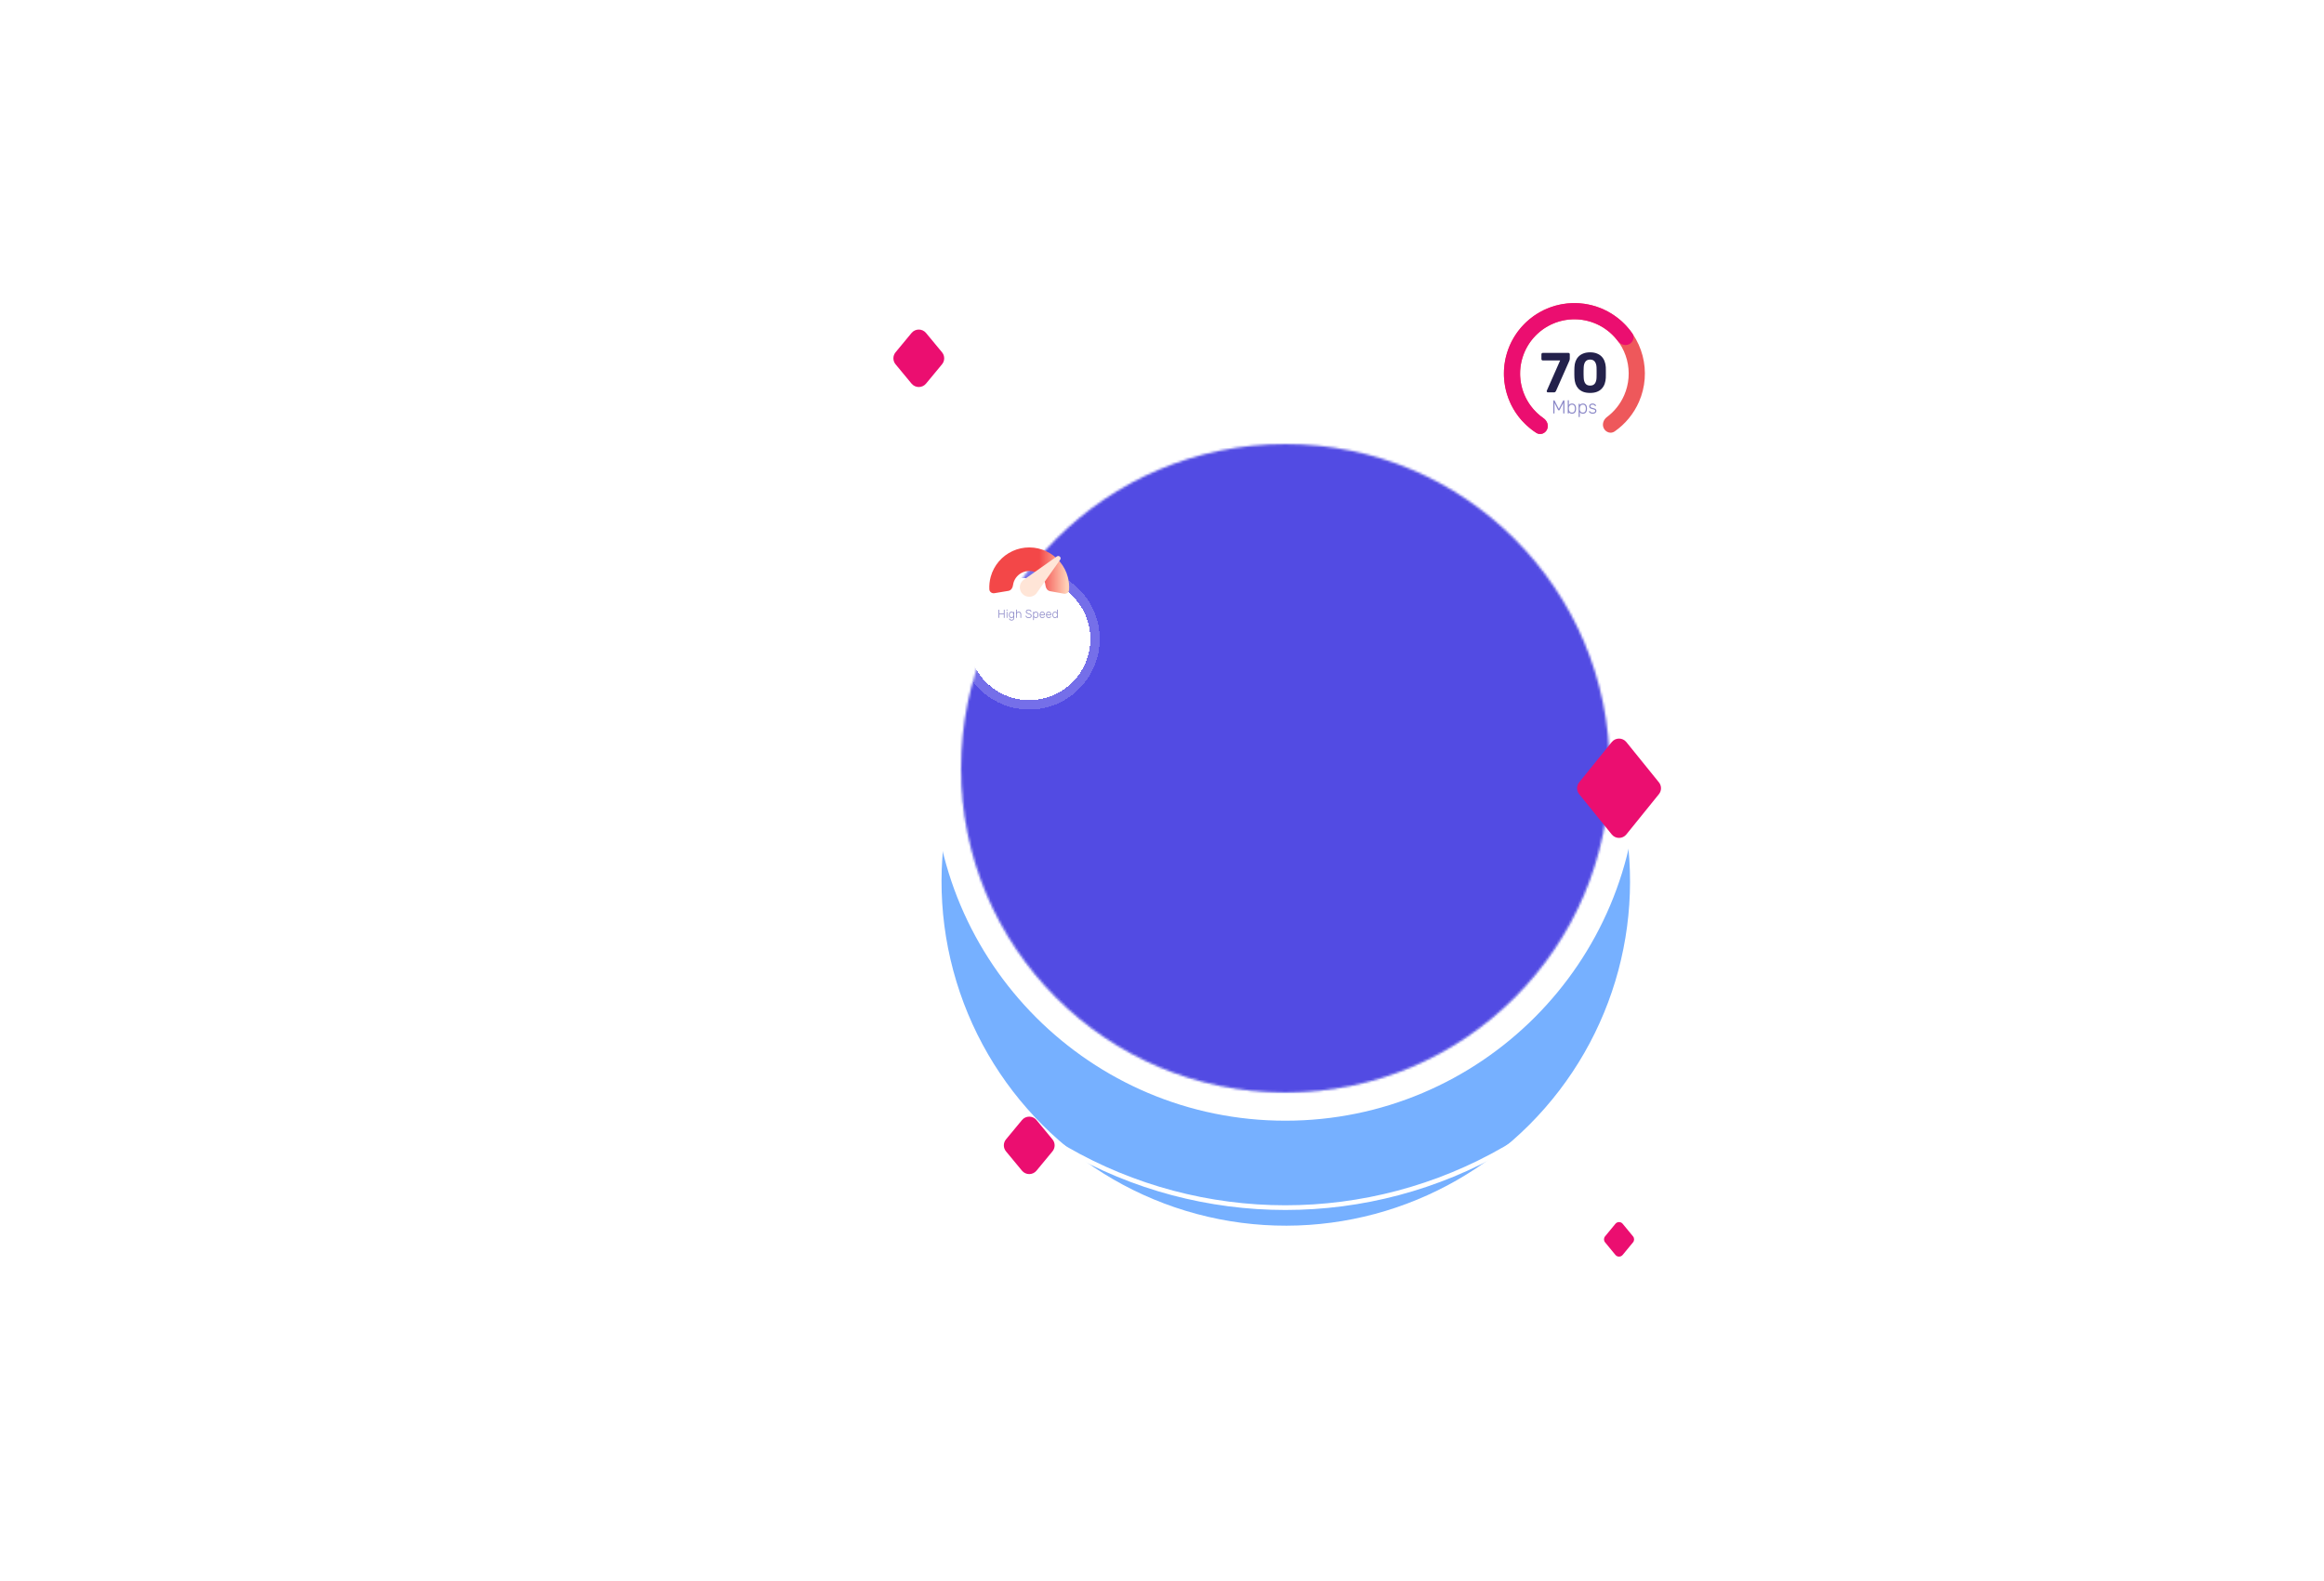 <svg width="989" height="673" viewBox="0 0 989 673" fill="none" xmlns="http://www.w3.org/2000/svg">
<g filter="url(#filter0_f_122_8240)">
<circle cx="547.181" cy="375.182" r="146.5" transform="rotate(45 547.181 375.182)" fill="#76B0FF"/>
</g>
<circle cx="547" cy="327" r="144" stroke="white" stroke-width="12"/>
<circle cx="547" cy="327" r="138" fill="white"/>
<mask id="mask0_122_8240" style="mask-type:alpha" maskUnits="userSpaceOnUse" x="409" y="189" width="276" height="276">
<circle cx="547" cy="327" r="138" fill="#D9D9D9"/>
</mask>
<g mask="url(#mask0_122_8240)">
<rect x="372" y="167" width="350" height="310" fill="#524BE3"/>
</g>
<circle cx="547" cy="327" r="187" stroke="white" stroke-width="2"/>
<circle cx="547" cy="327" r="237" stroke="white" stroke-width="2"/>
<g filter="url(#filter1_d_122_8240)">
<circle cx="670" cy="159" r="44" fill="white" shape-rendering="crispEdges"/>
<circle cx="670" cy="159" r="46" stroke="white" stroke-opacity="0.2" stroke-width="4" shape-rendering="crispEdges"/>
</g>
<path d="M661.202 176C661.148 176 661.103 175.984 661.066 175.952C661.034 175.92 661.018 175.877 661.018 175.824V170.584C661.018 170.525 661.034 170.48 661.066 170.448C661.103 170.416 661.148 170.4 661.202 170.4H661.402C661.455 170.4 661.495 170.413 661.522 170.44C661.548 170.467 661.564 170.488 661.57 170.504L663.386 174.04L665.21 170.504C665.22 170.488 665.236 170.467 665.258 170.44C665.284 170.413 665.324 170.4 665.378 170.4H665.57C665.628 170.4 665.674 170.416 665.706 170.448C665.738 170.48 665.754 170.525 665.754 170.584V175.824C665.754 175.877 665.738 175.92 665.706 175.952C665.674 175.984 665.628 176 665.57 176H665.426C665.372 176 665.33 175.984 665.298 175.952C665.266 175.92 665.25 175.877 665.25 175.824V171.488L663.722 174.496C663.7 174.549 663.668 174.589 663.626 174.616C663.588 174.643 663.538 174.656 663.474 174.656H663.298C663.234 174.656 663.183 174.643 663.146 174.616C663.108 174.589 663.076 174.549 663.05 174.496L661.522 171.488V175.824C661.522 175.877 661.506 175.92 661.474 175.952C661.442 175.984 661.399 176 661.346 176H661.202ZM668.996 176.08C668.665 176.08 668.39 176.021 668.172 175.904C667.958 175.781 667.785 175.629 667.652 175.448V175.824C667.652 175.877 667.636 175.92 667.604 175.952C667.572 175.984 667.529 176 667.476 176H667.34C667.286 176 667.244 175.984 667.212 175.952C667.18 175.92 667.164 175.877 667.164 175.824V170.496C667.164 170.443 667.18 170.4 667.212 170.368C667.244 170.336 667.286 170.32 667.34 170.32H667.476C667.529 170.32 667.572 170.336 667.604 170.368C667.636 170.4 667.652 170.443 667.652 170.496V172.392C667.785 172.216 667.958 172.067 668.172 171.944C668.39 171.821 668.665 171.76 668.996 171.76C669.31 171.76 669.574 171.816 669.788 171.928C670.001 172.04 670.174 172.189 670.308 172.376C670.441 172.563 670.54 172.771 670.604 173C670.668 173.229 670.702 173.461 670.708 173.696C670.713 173.776 670.716 173.851 670.716 173.92C670.716 173.989 670.713 174.064 670.708 174.144C670.702 174.379 670.668 174.611 670.604 174.84C670.54 175.069 670.441 175.277 670.308 175.464C670.174 175.651 670.001 175.8 669.788 175.912C669.574 176.024 669.31 176.08 668.996 176.08ZM668.948 175.616C669.262 175.616 669.51 175.547 669.692 175.408C669.873 175.269 670.004 175.088 670.084 174.864C670.164 174.64 670.209 174.4 670.22 174.144C670.225 173.995 670.225 173.845 670.22 173.696C670.209 173.44 670.164 173.2 670.084 172.976C670.004 172.752 669.873 172.571 669.692 172.432C669.51 172.293 669.262 172.224 668.948 172.224C668.654 172.224 668.412 172.293 668.22 172.432C668.033 172.571 667.892 172.744 667.796 172.952C667.705 173.16 667.657 173.371 667.652 173.584C667.646 173.664 667.644 173.768 667.644 173.896C667.644 174.024 667.646 174.128 667.652 174.208C667.662 174.427 667.71 174.645 667.796 174.864C667.886 175.077 668.025 175.256 668.212 175.4C668.398 175.544 668.644 175.616 668.948 175.616ZM671.98 177.52C671.927 177.52 671.884 177.504 671.852 177.472C671.82 177.44 671.804 177.397 671.804 177.344V172.016C671.804 171.963 671.82 171.92 671.852 171.888C671.884 171.856 671.927 171.84 671.98 171.84H672.116C672.17 171.84 672.212 171.856 672.244 171.888C672.276 171.92 672.292 171.963 672.292 172.016V172.392C672.426 172.211 672.599 172.061 672.812 171.944C673.031 171.821 673.306 171.76 673.636 171.76C673.951 171.76 674.215 171.816 674.428 171.928C674.642 172.035 674.815 172.179 674.948 172.36C675.082 172.541 675.18 172.744 675.244 172.968C675.308 173.192 675.343 173.421 675.348 173.656C675.354 173.736 675.356 173.824 675.356 173.92C675.356 174.016 675.354 174.104 675.348 174.184C675.343 174.419 675.308 174.648 675.244 174.872C675.18 175.096 675.082 175.299 674.948 175.48C674.815 175.661 674.642 175.808 674.428 175.92C674.215 176.027 673.951 176.08 673.636 176.08C673.306 176.08 673.031 176.019 672.812 175.896C672.599 175.773 672.426 175.624 672.292 175.448V177.344C672.292 177.397 672.276 177.44 672.244 177.472C672.212 177.504 672.17 177.52 672.116 177.52H671.98ZM673.588 175.616C673.903 175.616 674.151 175.547 674.332 175.408C674.514 175.269 674.644 175.088 674.724 174.864C674.804 174.64 674.85 174.4 674.86 174.144C674.866 173.995 674.866 173.845 674.86 173.696C674.85 173.44 674.804 173.2 674.724 172.976C674.644 172.752 674.514 172.571 674.332 172.432C674.151 172.293 673.903 172.224 673.588 172.224C673.284 172.224 673.039 172.296 672.852 172.44C672.666 172.584 672.527 172.765 672.436 172.984C672.351 173.197 672.303 173.413 672.292 173.632C672.287 173.712 672.284 173.816 672.284 173.944C672.284 174.072 672.287 174.176 672.292 174.256C672.298 174.469 672.346 174.68 672.436 174.888C672.532 175.096 672.674 175.269 672.86 175.408C673.052 175.547 673.295 175.616 673.588 175.616ZM677.765 176.08C677.488 176.08 677.248 176.043 677.045 175.968C676.848 175.893 676.685 175.805 676.557 175.704C676.429 175.597 676.333 175.493 676.269 175.392C676.21 175.291 676.178 175.213 676.173 175.16C676.168 175.101 676.186 175.059 676.229 175.032C676.272 175 676.312 174.984 676.349 174.984H676.469C676.501 174.984 676.528 174.989 676.549 175C676.576 175.011 676.608 175.04 676.645 175.088C676.714 175.179 676.794 175.267 676.885 175.352C676.976 175.432 677.09 175.496 677.229 175.544C677.373 175.592 677.552 175.616 677.765 175.616C678.085 175.616 678.349 175.555 678.557 175.432C678.765 175.309 678.869 175.128 678.869 174.888C678.869 174.739 678.826 174.619 678.741 174.528C678.661 174.437 678.522 174.357 678.325 174.288C678.128 174.219 677.861 174.147 677.525 174.072C677.189 173.992 676.93 173.896 676.749 173.784C676.573 173.672 676.453 173.544 676.389 173.4C676.325 173.251 676.293 173.091 676.293 172.92C676.293 172.733 676.346 172.552 676.453 172.376C676.56 172.195 676.717 172.048 676.925 171.936C677.138 171.819 677.405 171.76 677.725 171.76C677.986 171.76 678.208 171.795 678.389 171.864C678.576 171.933 678.728 172.019 678.845 172.12C678.962 172.216 679.048 172.312 679.101 172.408C679.16 172.504 679.192 172.581 679.197 172.64C679.202 172.693 679.186 172.736 679.149 172.768C679.112 172.8 679.069 172.816 679.021 172.816H678.901C678.858 172.816 678.824 172.808 678.797 172.792C678.77 172.771 678.746 172.744 678.725 172.712C678.672 172.627 678.608 172.547 678.533 172.472C678.458 172.397 678.357 172.339 678.229 172.296C678.106 172.248 677.938 172.224 677.725 172.224C677.405 172.224 677.168 172.291 677.013 172.424C676.858 172.552 676.781 172.717 676.781 172.92C676.781 173.037 676.813 173.141 676.877 173.232C676.941 173.317 677.061 173.397 677.237 173.472C677.413 173.541 677.669 173.616 678.005 173.696C678.346 173.771 678.616 173.864 678.813 173.976C679.01 174.083 679.149 174.211 679.229 174.36C679.314 174.509 679.357 174.685 679.357 174.888C679.357 175.101 679.296 175.299 679.173 175.48C679.056 175.661 678.877 175.808 678.637 175.92C678.402 176.027 678.112 176.08 677.765 176.08Z" fill="#8A87C7"/>
<path d="M682.557 182.398C683.457 184.075 685.56 184.72 687.122 183.634C691.667 180.475 695.269 176.105 697.499 170.991C700.191 164.819 700.727 157.922 699.023 151.408C697.319 144.894 693.474 139.143 688.105 135.079C682.737 131.016 676.157 128.877 669.425 129.006C662.693 129.135 656.201 131.524 650.992 135.79C645.783 140.057 642.16 145.951 640.707 152.525C639.254 159.1 640.055 165.972 642.98 172.036C645.405 177.061 649.171 181.289 653.834 184.272C655.437 185.297 657.514 184.572 658.349 182.862V182.862C659.184 181.152 658.455 179.109 656.888 178.029C653.6 175.764 650.939 172.673 649.187 169.041C646.933 164.37 646.316 159.077 647.436 154.013C648.555 148.948 651.346 144.408 655.358 141.122C659.371 137.836 664.372 135.995 669.557 135.895C674.743 135.796 679.811 137.444 683.946 140.574C688.082 143.704 691.044 148.134 692.357 153.152C693.669 158.169 693.256 163.483 691.183 168.237C689.571 171.932 687.03 175.123 683.831 177.513C682.307 178.652 681.657 180.721 682.557 182.398V182.398Z" fill="#EE585B"/>
<path d="M693.398 146.443C695.075 145.543 695.72 143.44 694.634 141.878C692.604 138.957 690.066 136.413 687.131 134.372C683.251 131.673 678.788 129.929 674.106 129.282C669.423 128.635 664.655 129.104 660.188 130.65C655.721 132.196 651.683 134.775 648.403 138.178C645.122 141.581 642.692 145.71 641.31 150.231C639.929 154.751 639.635 159.533 640.452 164.189C641.27 168.844 643.176 173.241 646.015 177.02C648.162 179.878 650.797 182.321 653.789 184.243C655.391 185.271 657.468 184.55 658.306 182.841V182.841C659.144 181.133 658.42 179.088 656.855 178.006C654.82 176.599 653.019 174.87 651.524 172.88C649.337 169.969 647.869 166.583 647.239 162.997C646.61 159.411 646.836 155.727 647.9 152.245C648.965 148.763 650.837 145.582 653.364 142.961C655.891 140.34 659.001 138.353 662.442 137.162C665.883 135.971 669.556 135.61 673.163 136.109C676.769 136.607 680.207 137.95 683.196 140.029C685.239 141.45 687.032 143.187 688.513 145.169C689.652 146.693 691.721 147.343 693.398 146.443V146.443Z" fill="#EB0E70"/>
<path d="M658.725 167C658.581 167 658.461 166.952 658.365 166.856C658.269 166.744 658.221 166.616 658.221 166.472C658.221 166.408 658.237 166.336 658.269 166.256L663.933 153.416H656.565C656.405 153.416 656.261 153.36 656.133 153.248C656.021 153.136 655.965 153 655.965 152.84V150.8C655.965 150.624 656.021 150.48 656.133 150.368C656.261 150.256 656.405 150.2 656.565 150.2H667.437C667.629 150.2 667.773 150.256 667.869 150.368C667.981 150.48 668.037 150.624 668.037 150.8V152.6C668.037 152.84 668.013 153.04 667.965 153.2C667.933 153.344 667.877 153.496 667.797 153.656L662.157 166.424C662.109 166.52 662.021 166.64 661.893 166.784C661.781 166.928 661.597 167 661.341 167H658.725ZM676.692 167.24C675.54 167.24 674.548 167.08 673.716 166.76C672.9 166.424 672.22 165.968 671.676 165.392C671.148 164.8 670.748 164.12 670.476 163.352C670.22 162.568 670.068 161.736 670.02 160.856C670.004 160.424 669.988 159.944 669.972 159.416C669.972 158.872 669.972 158.328 669.972 157.784C669.988 157.24 670.004 156.744 670.02 156.296C670.052 155.416 670.204 154.592 670.476 153.824C670.764 153.056 671.18 152.384 671.724 151.808C672.268 151.232 672.948 150.784 673.764 150.464C674.596 150.128 675.572 149.96 676.692 149.96C677.812 149.96 678.78 150.128 679.596 150.464C680.412 150.784 681.092 151.232 681.636 151.808C682.18 152.384 682.588 153.056 682.86 153.824C683.148 154.592 683.316 155.416 683.364 156.296C683.38 156.744 683.388 157.24 683.388 157.784C683.404 158.328 683.404 158.872 683.388 159.416C683.388 159.944 683.38 160.424 683.364 160.856C683.316 161.736 683.156 162.568 682.884 163.352C682.612 164.12 682.204 164.8 681.66 165.392C681.132 165.968 680.452 166.424 679.62 166.76C678.804 167.08 677.828 167.24 676.692 167.24ZM676.692 164.12C677.62 164.12 678.3 163.816 678.732 163.208C679.164 162.6 679.396 161.776 679.428 160.736C679.444 160.272 679.452 159.792 679.452 159.296C679.468 158.8 679.468 158.304 679.452 157.808C679.452 157.312 679.444 156.848 679.428 156.416C679.396 155.424 679.164 154.616 678.732 153.992C678.3 153.368 677.62 153.048 676.692 153.032C675.748 153.048 675.06 153.368 674.628 153.992C674.212 154.616 673.988 155.424 673.956 156.416C673.94 156.848 673.924 157.312 673.908 157.808C673.908 158.304 673.908 158.8 673.908 159.296C673.924 159.792 673.94 160.272 673.956 160.736C673.988 161.776 674.22 162.6 674.652 163.208C675.084 163.816 675.764 164.12 676.692 164.12Z" fill="#23214B"/>
<g filter="url(#filter2_d_122_8240)">
<circle cx="438" cy="250" r="26" fill="white" shape-rendering="crispEdges"/>
<circle cx="438" cy="250" r="28" stroke="white" stroke-opacity="0.2" stroke-width="4" shape-rendering="crispEdges"/>
</g>
<path d="M425.053 263C425.019 263 424.993 262.99 424.973 262.97C424.953 262.95 424.943 262.923 424.943 262.89V259.615C424.943 259.578 424.953 259.55 424.973 259.53C424.993 259.51 425.019 259.5 425.053 259.5H425.143C425.179 259.5 425.208 259.51 425.228 259.53C425.248 259.55 425.258 259.578 425.258 259.615V261.075H427.188V259.615C427.188 259.578 427.198 259.55 427.218 259.53C427.238 259.51 427.264 259.5 427.298 259.5H427.388C427.424 259.5 427.453 259.51 427.473 259.53C427.493 259.55 427.503 259.578 427.503 259.615V262.89C427.503 262.923 427.493 262.95 427.473 262.97C427.453 262.99 427.424 263 427.388 263H427.298C427.264 263 427.238 262.99 427.218 262.97C427.198 262.95 427.188 262.923 427.188 262.89V261.375H425.258V262.89C425.258 262.923 425.248 262.95 425.228 262.97C425.208 262.99 425.179 263 425.143 263H425.053ZM428.489 263C428.455 263 428.429 262.99 428.409 262.97C428.389 262.95 428.379 262.923 428.379 262.89V260.51C428.379 260.477 428.389 260.45 428.409 260.43C428.429 260.41 428.455 260.4 428.489 260.4H428.574C428.607 260.4 428.634 260.41 428.654 260.43C428.674 260.45 428.684 260.477 428.684 260.51V262.89C428.684 262.923 428.674 262.95 428.654 262.97C428.634 262.99 428.607 263 428.574 263H428.489ZM428.434 259.865C428.4 259.865 428.374 259.855 428.354 259.835C428.334 259.815 428.324 259.788 428.324 259.755V259.565C428.324 259.532 428.334 259.505 428.354 259.485C428.374 259.462 428.4 259.45 428.434 259.45H428.624C428.657 259.45 428.684 259.462 428.704 259.485C428.727 259.505 428.739 259.532 428.739 259.565V259.755C428.739 259.788 428.727 259.815 428.704 259.835C428.684 259.855 428.657 259.865 428.624 259.865H428.434ZM430.462 264.1C430.249 264.1 430.074 264.072 429.937 264.015C429.804 263.958 429.699 263.888 429.622 263.805C429.549 263.725 429.497 263.643 429.467 263.56C429.437 263.48 429.42 263.415 429.417 263.365C429.414 263.332 429.424 263.303 429.447 263.28C429.47 263.26 429.497 263.25 429.527 263.25H429.597C429.624 263.25 429.647 263.255 429.667 263.265C429.687 263.278 429.704 263.308 429.717 263.355C429.737 263.408 429.769 263.47 429.812 263.54C429.859 263.613 429.93 263.677 430.027 263.73C430.127 263.783 430.264 263.81 430.437 263.81C430.62 263.81 430.774 263.787 430.897 263.74C431.02 263.693 431.114 263.61 431.177 263.49C431.244 263.373 431.277 263.21 431.277 263V262.655C431.194 262.768 431.084 262.863 430.947 262.94C430.814 263.013 430.644 263.05 430.437 263.05C430.244 263.05 430.079 263.015 429.942 262.945C429.809 262.875 429.7 262.782 429.617 262.665C429.534 262.548 429.472 262.418 429.432 262.275C429.392 262.132 429.37 261.987 429.367 261.84C429.364 261.747 429.364 261.653 429.367 261.56C429.37 261.413 429.392 261.268 429.432 261.125C429.472 260.982 429.534 260.852 429.617 260.735C429.7 260.618 429.809 260.525 429.942 260.455C430.079 260.385 430.244 260.35 430.437 260.35C430.644 260.35 430.814 260.388 430.947 260.465C431.084 260.542 431.194 260.635 431.277 260.745V260.515C431.277 260.482 431.287 260.455 431.307 260.435C431.327 260.412 431.354 260.4 431.387 260.4H431.467C431.5 260.4 431.527 260.412 431.547 260.435C431.57 260.455 431.582 260.482 431.582 260.515V262.95C431.582 263.163 431.55 263.357 431.487 263.53C431.424 263.703 431.31 263.842 431.147 263.945C430.987 264.048 430.759 264.1 430.462 264.1ZM430.467 262.76C430.657 262.76 430.81 262.715 430.927 262.625C431.044 262.535 431.129 262.423 431.182 262.29C431.239 262.153 431.27 262.017 431.277 261.88C431.28 261.83 431.282 261.77 431.282 261.7C431.282 261.63 431.28 261.57 431.277 261.52C431.27 261.383 431.239 261.248 431.182 261.115C431.129 260.978 431.044 260.865 430.927 260.775C430.81 260.685 430.657 260.64 430.467 260.64C430.274 260.64 430.119 260.683 430.002 260.77C429.889 260.857 429.807 260.97 429.757 261.11C429.707 261.25 429.679 261.4 429.672 261.56C429.669 261.653 429.669 261.747 429.672 261.84C429.679 262 429.707 262.15 429.757 262.29C429.807 262.43 429.889 262.543 430.002 262.63C430.119 262.717 430.274 262.76 430.467 262.76ZM432.512 263C432.479 263 432.452 262.99 432.432 262.97C432.412 262.95 432.402 262.923 432.402 262.89V259.56C432.402 259.527 432.412 259.5 432.432 259.48C432.452 259.46 432.479 259.45 432.512 259.45H432.597C432.631 259.45 432.657 259.46 432.677 259.48C432.697 259.5 432.707 259.527 432.707 259.56V260.745C432.797 260.628 432.906 260.533 433.032 260.46C433.162 260.387 433.334 260.35 433.547 260.35C433.774 260.35 433.962 260.4 434.112 260.5C434.266 260.597 434.379 260.73 434.452 260.9C434.529 261.067 434.567 261.257 434.567 261.47V262.89C434.567 262.923 434.557 262.95 434.537 262.97C434.517 262.99 434.491 263 434.457 263H434.372C434.339 263 434.312 262.99 434.292 262.97C434.272 262.95 434.262 262.923 434.262 262.89V261.495C434.262 261.228 434.197 261.02 434.067 260.87C433.937 260.717 433.747 260.64 433.497 260.64C433.261 260.64 433.069 260.717 432.922 260.87C432.779 261.02 432.707 261.228 432.707 261.495V262.89C432.707 262.923 432.697 262.95 432.677 262.97C432.657 262.99 432.631 263 432.597 263H432.512ZM437.755 263.05C437.485 263.05 437.255 263.007 437.065 262.92C436.879 262.833 436.735 262.722 436.635 262.585C436.535 262.448 436.482 262.303 436.475 262.15C436.475 262.123 436.485 262.1 436.505 262.08C436.525 262.06 436.55 262.05 436.58 262.05H436.68C436.714 262.05 436.739 262.06 436.755 262.08C436.775 262.1 436.787 262.123 436.79 262.15C436.804 262.243 436.845 262.337 436.915 262.43C436.985 262.52 437.089 262.597 437.225 262.66C437.362 262.72 437.539 262.75 437.755 262.75C438.082 262.75 438.32 262.692 438.47 262.575C438.62 262.455 438.695 262.295 438.695 262.095C438.695 261.962 438.655 261.855 438.575 261.775C438.499 261.692 438.38 261.618 438.22 261.555C438.06 261.488 437.855 261.415 437.605 261.335C437.369 261.258 437.174 261.18 437.02 261.1C436.867 261.017 436.754 260.917 436.68 260.8C436.61 260.683 436.575 260.533 436.575 260.35C436.575 260.18 436.62 260.028 436.71 259.895C436.8 259.758 436.93 259.65 437.1 259.57C437.274 259.49 437.484 259.45 437.73 259.45C437.927 259.45 438.099 259.477 438.245 259.53C438.392 259.583 438.514 259.655 438.61 259.745C438.707 259.832 438.78 259.927 438.83 260.03C438.88 260.13 438.907 260.228 438.91 260.325C438.91 260.348 438.902 260.372 438.885 260.395C438.869 260.415 438.842 260.425 438.805 260.425H438.705C438.689 260.425 438.667 260.418 438.64 260.405C438.617 260.392 438.602 260.365 438.595 260.325C438.575 260.158 438.487 260.022 438.33 259.915C438.177 259.805 437.977 259.75 437.73 259.75C437.484 259.75 437.282 259.798 437.125 259.895C436.969 259.992 436.89 260.143 436.89 260.35C436.89 260.483 436.925 260.593 436.995 260.68C437.065 260.763 437.175 260.838 437.325 260.905C437.475 260.968 437.669 261.038 437.905 261.115C438.155 261.195 438.362 261.275 438.525 261.355C438.689 261.435 438.81 261.533 438.89 261.65C438.97 261.763 439.01 261.912 439.01 262.095C439.01 262.298 438.959 262.472 438.855 262.615C438.755 262.755 438.612 262.863 438.425 262.94C438.239 263.013 438.015 263.05 437.755 263.05ZM439.783 263.95C439.749 263.95 439.723 263.94 439.703 263.92C439.683 263.9 439.673 263.873 439.673 263.84V260.51C439.673 260.477 439.683 260.45 439.703 260.43C439.723 260.41 439.749 260.4 439.783 260.4H439.868C439.901 260.4 439.928 260.41 439.948 260.43C439.968 260.45 439.978 260.477 439.978 260.51V260.745C440.061 260.632 440.169 260.538 440.303 260.465C440.439 260.388 440.611 260.35 440.818 260.35C441.014 260.35 441.179 260.385 441.313 260.455C441.446 260.522 441.554 260.612 441.638 260.725C441.721 260.838 441.783 260.965 441.823 261.105C441.863 261.245 441.884 261.388 441.888 261.535C441.891 261.585 441.893 261.64 441.893 261.7C441.893 261.76 441.891 261.815 441.888 261.865C441.884 262.012 441.863 262.155 441.823 262.295C441.783 262.435 441.721 262.562 441.638 262.675C441.554 262.788 441.446 262.88 441.313 262.95C441.179 263.017 441.014 263.05 440.818 263.05C440.611 263.05 440.439 263.012 440.303 262.935C440.169 262.858 440.061 262.765 439.978 262.655V263.84C439.978 263.873 439.968 263.9 439.948 263.92C439.928 263.94 439.901 263.95 439.868 263.95H439.783ZM440.788 262.76C440.984 262.76 441.139 262.717 441.253 262.63C441.366 262.543 441.448 262.43 441.498 262.29C441.548 262.15 441.576 262 441.583 261.84C441.586 261.747 441.586 261.653 441.583 261.56C441.576 261.4 441.548 261.25 441.498 261.11C441.448 260.97 441.366 260.857 441.253 260.77C441.139 260.683 440.984 260.64 440.788 260.64C440.598 260.64 440.444 260.685 440.328 260.775C440.211 260.865 440.124 260.978 440.068 261.115C440.014 261.248 439.984 261.383 439.978 261.52C439.974 261.57 439.973 261.635 439.973 261.715C439.973 261.795 439.974 261.86 439.978 261.91C439.981 262.043 440.011 262.175 440.068 262.305C440.128 262.435 440.216 262.543 440.333 262.63C440.453 262.717 440.604 262.76 440.788 262.76ZM443.538 263.05C443.215 263.05 442.958 262.945 442.768 262.735C442.578 262.522 442.47 262.243 442.443 261.9C442.44 261.85 442.438 261.783 442.438 261.7C442.438 261.617 442.44 261.55 442.443 261.5C442.46 261.273 442.513 261.073 442.603 260.9C442.693 260.727 442.816 260.592 442.973 260.495C443.133 260.398 443.321 260.35 443.538 260.35C443.771 260.35 443.97 260.402 444.133 260.505C444.296 260.608 444.421 260.757 444.508 260.95C444.598 261.143 444.643 261.373 444.643 261.64V261.715C444.643 261.748 444.631 261.775 444.608 261.795C444.588 261.815 444.561 261.825 444.528 261.825H442.748C442.748 261.825 442.748 261.832 442.748 261.845C442.748 261.858 442.748 261.868 442.748 261.875C442.755 262.025 442.79 262.168 442.853 262.305C442.916 262.438 443.006 262.548 443.123 262.635C443.24 262.718 443.378 262.76 443.538 262.76C443.681 262.76 443.8 262.738 443.893 262.695C443.99 262.652 444.066 262.605 444.123 262.555C444.18 262.502 444.216 262.462 444.233 262.435C444.263 262.392 444.286 262.367 444.303 262.36C444.32 262.35 444.346 262.345 444.383 262.345H444.463C444.493 262.345 444.518 262.355 444.538 262.375C444.561 262.392 444.571 262.415 444.568 262.445C444.565 262.492 444.538 262.55 444.488 262.62C444.441 262.687 444.373 262.753 444.283 262.82C444.196 262.887 444.09 262.942 443.963 262.985C443.836 263.028 443.695 263.05 443.538 263.05ZM442.748 261.545H444.338V261.525C444.338 261.358 444.306 261.208 444.243 261.075C444.18 260.942 444.088 260.837 443.968 260.76C443.848 260.68 443.705 260.64 443.538 260.64C443.371 260.64 443.228 260.68 443.108 260.76C442.991 260.837 442.901 260.942 442.838 261.075C442.778 261.208 442.748 261.358 442.748 261.525V261.545ZM446.267 263.05C445.944 263.05 445.687 262.945 445.497 262.735C445.307 262.522 445.199 262.243 445.172 261.9C445.169 261.85 445.167 261.783 445.167 261.7C445.167 261.617 445.169 261.55 445.172 261.5C445.189 261.273 445.242 261.073 445.332 260.9C445.422 260.727 445.546 260.592 445.702 260.495C445.862 260.398 446.051 260.35 446.267 260.35C446.501 260.35 446.699 260.402 446.862 260.505C447.026 260.608 447.151 260.757 447.237 260.95C447.327 261.143 447.372 261.373 447.372 261.64V261.715C447.372 261.748 447.361 261.775 447.337 261.795C447.317 261.815 447.291 261.825 447.257 261.825H445.477C445.477 261.825 445.477 261.832 445.477 261.845C445.477 261.858 445.477 261.868 445.477 261.875C445.484 262.025 445.519 262.168 445.582 262.305C445.646 262.438 445.736 262.548 445.852 262.635C445.969 262.718 446.107 262.76 446.267 262.76C446.411 262.76 446.529 262.738 446.622 262.695C446.719 262.652 446.796 262.605 446.852 262.555C446.909 262.502 446.946 262.462 446.962 262.435C446.992 262.392 447.016 262.367 447.032 262.36C447.049 262.35 447.076 262.345 447.112 262.345H447.192C447.222 262.345 447.247 262.355 447.267 262.375C447.291 262.392 447.301 262.415 447.297 262.445C447.294 262.492 447.267 262.55 447.217 262.62C447.171 262.687 447.102 262.753 447.012 262.82C446.926 262.887 446.819 262.942 446.692 262.985C446.566 263.028 446.424 263.05 446.267 263.05ZM445.477 261.545H447.067V261.525C447.067 261.358 447.036 261.208 446.972 261.075C446.909 260.942 446.817 260.837 446.697 260.76C446.577 260.68 446.434 260.64 446.267 260.64C446.101 260.64 445.957 260.68 445.837 260.76C445.721 260.837 445.631 260.942 445.567 261.075C445.507 261.208 445.477 261.358 445.477 261.525V261.545ZM448.972 263.05C448.779 263.05 448.614 263.015 448.477 262.945C448.344 262.875 448.235 262.782 448.152 262.665C448.069 262.548 448.007 262.418 447.967 262.275C447.93 262.132 447.909 261.987 447.902 261.84C447.899 261.79 447.897 261.743 447.897 261.7C447.897 261.657 447.899 261.61 447.902 261.56C447.909 261.413 447.93 261.268 447.967 261.125C448.007 260.982 448.069 260.852 448.152 260.735C448.235 260.618 448.344 260.525 448.477 260.455C448.614 260.385 448.779 260.35 448.972 260.35C449.179 260.35 449.349 260.388 449.482 260.465C449.619 260.542 449.729 260.635 449.812 260.745V259.56C449.812 259.527 449.822 259.5 449.842 259.48C449.862 259.46 449.889 259.45 449.922 259.45H450.007C450.04 259.45 450.067 259.46 450.087 259.48C450.107 259.5 450.117 259.527 450.117 259.56V262.89C450.117 262.923 450.107 262.95 450.087 262.97C450.067 262.99 450.04 263 450.007 263H449.922C449.889 263 449.862 262.99 449.842 262.97C449.822 262.95 449.812 262.923 449.812 262.89V262.655C449.729 262.768 449.619 262.863 449.482 262.94C449.349 263.013 449.179 263.05 448.972 263.05ZM449.002 262.76C449.192 262.76 449.345 262.715 449.462 262.625C449.579 262.535 449.665 262.423 449.722 262.29C449.779 262.153 449.809 262.017 449.812 261.88C449.815 261.83 449.817 261.765 449.817 261.685C449.817 261.605 449.815 261.54 449.812 261.49C449.809 261.357 449.777 261.225 449.717 261.095C449.66 260.965 449.574 260.857 449.457 260.77C449.34 260.683 449.189 260.64 449.002 260.64C448.809 260.64 448.654 260.683 448.537 260.77C448.424 260.857 448.342 260.97 448.292 261.11C448.242 261.25 448.214 261.4 448.207 261.56C448.204 261.653 448.204 261.747 448.207 261.84C448.214 262 448.242 262.15 448.292 262.29C448.342 262.43 448.424 262.543 448.537 262.63C448.654 262.717 448.809 262.76 449.002 262.76Z" fill="#8A87C7"/>
<path d="M423.205 252.472C422.116 252.654 421.072 251.917 421.019 250.814C420.933 249.013 421.134 247.205 421.618 245.459C422.28 243.069 423.457 240.853 425.067 238.966C426.677 237.08 428.68 235.568 430.936 234.537C433.191 233.507 435.645 232.982 438.125 233C440.605 233.019 443.051 233.579 445.292 234.643C447.532 235.707 449.513 237.248 451.094 239.158C452.676 241.069 453.82 243.302 454.448 245.701C454.906 247.454 455.08 249.265 454.967 251.064C454.897 252.167 453.844 252.888 452.757 252.69L446.827 251.609C445.741 251.411 445.051 250.357 444.933 249.259C444.896 248.915 444.834 248.573 444.746 248.237C444.489 247.253 444.02 246.337 443.371 245.553C442.722 244.77 441.91 244.138 440.991 243.701C440.072 243.265 439.069 243.035 438.051 243.027C437.034 243.02 436.028 243.235 435.102 243.658C434.177 244.08 433.356 244.701 432.695 245.474C432.035 246.248 431.552 247.157 431.281 248.138C431.188 248.473 431.12 248.813 431.078 249.156C430.945 250.253 430.239 251.297 429.15 251.479L423.205 252.472Z" fill="url(#paint0_linear_122_8240)"/>
<path d="M449.768 236.836C450.685 236.19 451.807 237.312 451.161 238.229L441.498 251.952C441.491 251.962 441.481 251.971 441.474 251.981C440.785 253.187 439.488 254 438 254C435.791 254 434 252.209 434 250C434 248.523 434.801 247.234 435.992 246.541C436.009 246.527 436.027 246.513 436.045 246.5L449.768 236.836Z" fill="#FFE5D7"/>
<g filter="url(#filter3_d_122_8240)">
<path d="M685.889 307.847C687.49 305.867 690.51 305.867 692.111 307.847L705.967 324.985C707.153 326.452 707.153 328.548 705.967 330.015L692.111 347.153C690.51 349.133 687.49 349.133 685.889 347.153L672.033 330.015C670.847 328.548 670.847 326.452 672.033 324.985L685.889 307.847Z" fill="#EB0E70"/>
</g>
<g filter="url(#filter4_d_122_8240)">
<path d="M434.918 468.724C436.518 466.791 439.482 466.791 441.082 468.724L447.889 476.95C449.114 478.429 449.114 480.571 447.889 482.05L441.082 490.276C439.482 492.209 436.518 492.209 434.918 490.276L428.111 482.05C426.886 480.571 426.886 478.429 428.111 476.95L434.918 468.724Z" fill="#EB0E70"/>
</g>
<g filter="url(#filter5_d_122_8240)">
<path d="M387.918 133.724C389.518 131.791 392.482 131.791 394.082 133.724L400.889 141.95C402.114 143.429 402.114 145.571 400.889 147.05L394.082 155.276C392.482 157.209 389.518 157.209 387.918 155.276L381.111 147.05C379.886 145.571 379.886 143.429 381.111 141.95L387.918 133.724Z" fill="#EB0E70"/>
</g>
<g filter="url(#filter6_d_122_8240)">
<path d="M687.456 512.875C688.256 511.903 689.744 511.903 690.544 512.875L694.953 518.229C695.561 518.967 695.561 520.033 694.953 520.771L690.544 526.125C689.744 527.097 688.256 527.097 687.456 526.125L683.047 520.771C682.439 520.033 682.439 518.967 683.047 518.229L687.456 512.875Z" fill="#EB0E70"/>
</g>
<defs>
<filter id="filter0_f_122_8240" x="0.681" y="-171.318" width="1093" height="1093" filterUnits="userSpaceOnUse" color-interpolation-filters="sRGB">
<feFlood flood-opacity="0" result="BackgroundImageFix"/>
<feBlend mode="normal" in="SourceGraphic" in2="BackgroundImageFix" result="shape"/>
<feGaussianBlur stdDeviation="200" result="effect1_foregroundBlur_122_8240"/>
</filter>
<filter id="filter1_d_122_8240" x="598" y="109" width="144" height="144" filterUnits="userSpaceOnUse" color-interpolation-filters="sRGB">
<feFlood flood-opacity="0" result="BackgroundImageFix"/>
<feColorMatrix in="SourceAlpha" type="matrix" values="0 0 0 0 0 0 0 0 0 0 0 0 0 0 0 0 0 0 127 0" result="hardAlpha"/>
<feOffset dy="22"/>
<feGaussianBlur stdDeviation="12"/>
<feComposite in2="hardAlpha" operator="out"/>
<feColorMatrix type="matrix" values="0 0 0 0 0 0 0 0 0 0 0 0 0 0 0 0 0 0 0.25 0"/>
<feBlend mode="normal" in2="BackgroundImageFix" result="effect1_dropShadow_122_8240"/>
<feBlend mode="normal" in="SourceGraphic" in2="effect1_dropShadow_122_8240" result="shape"/>
</filter>
<filter id="filter2_d_122_8240" x="384" y="218" width="108" height="108" filterUnits="userSpaceOnUse" color-interpolation-filters="sRGB">
<feFlood flood-opacity="0" result="BackgroundImageFix"/>
<feColorMatrix in="SourceAlpha" type="matrix" values="0 0 0 0 0 0 0 0 0 0 0 0 0 0 0 0 0 0 127 0" result="hardAlpha"/>
<feOffset dy="22"/>
<feGaussianBlur stdDeviation="12"/>
<feComposite in2="hardAlpha" operator="out"/>
<feColorMatrix type="matrix" values="0 0 0 0 0 0 0 0 0 0 0 0 0 0 0 0 0 0 0.25 0"/>
<feBlend mode="normal" in2="BackgroundImageFix" result="effect1_dropShadow_122_8240"/>
<feBlend mode="normal" in="SourceGraphic" in2="effect1_dropShadow_122_8240" result="shape"/>
</filter>
<filter id="filter3_d_122_8240" x="655.144" y="298.362" width="67.712" height="74.276" filterUnits="userSpaceOnUse" color-interpolation-filters="sRGB">
<feFlood flood-opacity="0" result="BackgroundImageFix"/>
<feColorMatrix in="SourceAlpha" type="matrix" values="0 0 0 0 0 0 0 0 0 0 0 0 0 0 0 0 0 0 127 0" result="hardAlpha"/>
<feOffset dy="8"/>
<feGaussianBlur stdDeviation="8"/>
<feComposite in2="hardAlpha" operator="out"/>
<feColorMatrix type="matrix" values="0 0 0 0 1 0 0 0 0 0.576 0 0 0 0 0.341 0 0 0 0.49 0"/>
<feBlend mode="normal" in2="BackgroundImageFix" result="effect1_dropShadow_122_8240"/>
<feBlend mode="normal" in="SourceGraphic" in2="effect1_dropShadow_122_8240" result="shape"/>
</filter>
<filter id="filter4_d_122_8240" x="411.192" y="459.274" width="53.615" height="56.452" filterUnits="userSpaceOnUse" color-interpolation-filters="sRGB">
<feFlood flood-opacity="0" result="BackgroundImageFix"/>
<feColorMatrix in="SourceAlpha" type="matrix" values="0 0 0 0 0 0 0 0 0 0 0 0 0 0 0 0 0 0 127 0" result="hardAlpha"/>
<feOffset dy="8"/>
<feGaussianBlur stdDeviation="8"/>
<feComposite in2="hardAlpha" operator="out"/>
<feColorMatrix type="matrix" values="0 0 0 0 1 0 0 0 0 0.576 0 0 0 0 0.341 0 0 0 0.49 0"/>
<feBlend mode="normal" in2="BackgroundImageFix" result="effect1_dropShadow_122_8240"/>
<feBlend mode="normal" in="SourceGraphic" in2="effect1_dropShadow_122_8240" result="shape"/>
</filter>
<filter id="filter5_d_122_8240" x="364.192" y="124.274" width="53.615" height="56.452" filterUnits="userSpaceOnUse" color-interpolation-filters="sRGB">
<feFlood flood-opacity="0" result="BackgroundImageFix"/>
<feColorMatrix in="SourceAlpha" type="matrix" values="0 0 0 0 0 0 0 0 0 0 0 0 0 0 0 0 0 0 127 0" result="hardAlpha"/>
<feOffset dy="8"/>
<feGaussianBlur stdDeviation="8"/>
<feComposite in2="hardAlpha" operator="out"/>
<feColorMatrix type="matrix" values="0 0 0 0 1 0 0 0 0 0.576 0 0 0 0 0.341 0 0 0 0.49 0"/>
<feBlend mode="normal" in2="BackgroundImageFix" result="effect1_dropShadow_122_8240"/>
<feBlend mode="normal" in="SourceGraphic" in2="effect1_dropShadow_122_8240" result="shape"/>
</filter>
<filter id="filter6_d_122_8240" x="666.591" y="504.146" width="44.818" height="46.708" filterUnits="userSpaceOnUse" color-interpolation-filters="sRGB">
<feFlood flood-opacity="0" result="BackgroundImageFix"/>
<feColorMatrix in="SourceAlpha" type="matrix" values="0 0 0 0 0 0 0 0 0 0 0 0 0 0 0 0 0 0 127 0" result="hardAlpha"/>
<feOffset dy="8"/>
<feGaussianBlur stdDeviation="8"/>
<feComposite in2="hardAlpha" operator="out"/>
<feColorMatrix type="matrix" values="0 0 0 0 1 0 0 0 0 0.576 0 0 0 0 0.341 0 0 0 0.49 0"/>
<feBlend mode="normal" in2="BackgroundImageFix" result="effect1_dropShadow_122_8240"/>
<feBlend mode="normal" in="SourceGraphic" in2="effect1_dropShadow_122_8240" result="shape"/>
</filter>
<linearGradient id="paint0_linear_122_8240" x1="421" y1="244" x2="454" y2="244" gradientUnits="userSpaceOnUse">
<stop offset="0.644" stop-color="#F34748"/>
<stop offset="1" stop-color="#FFD1B7"/>
</linearGradient>
</defs>
</svg>
